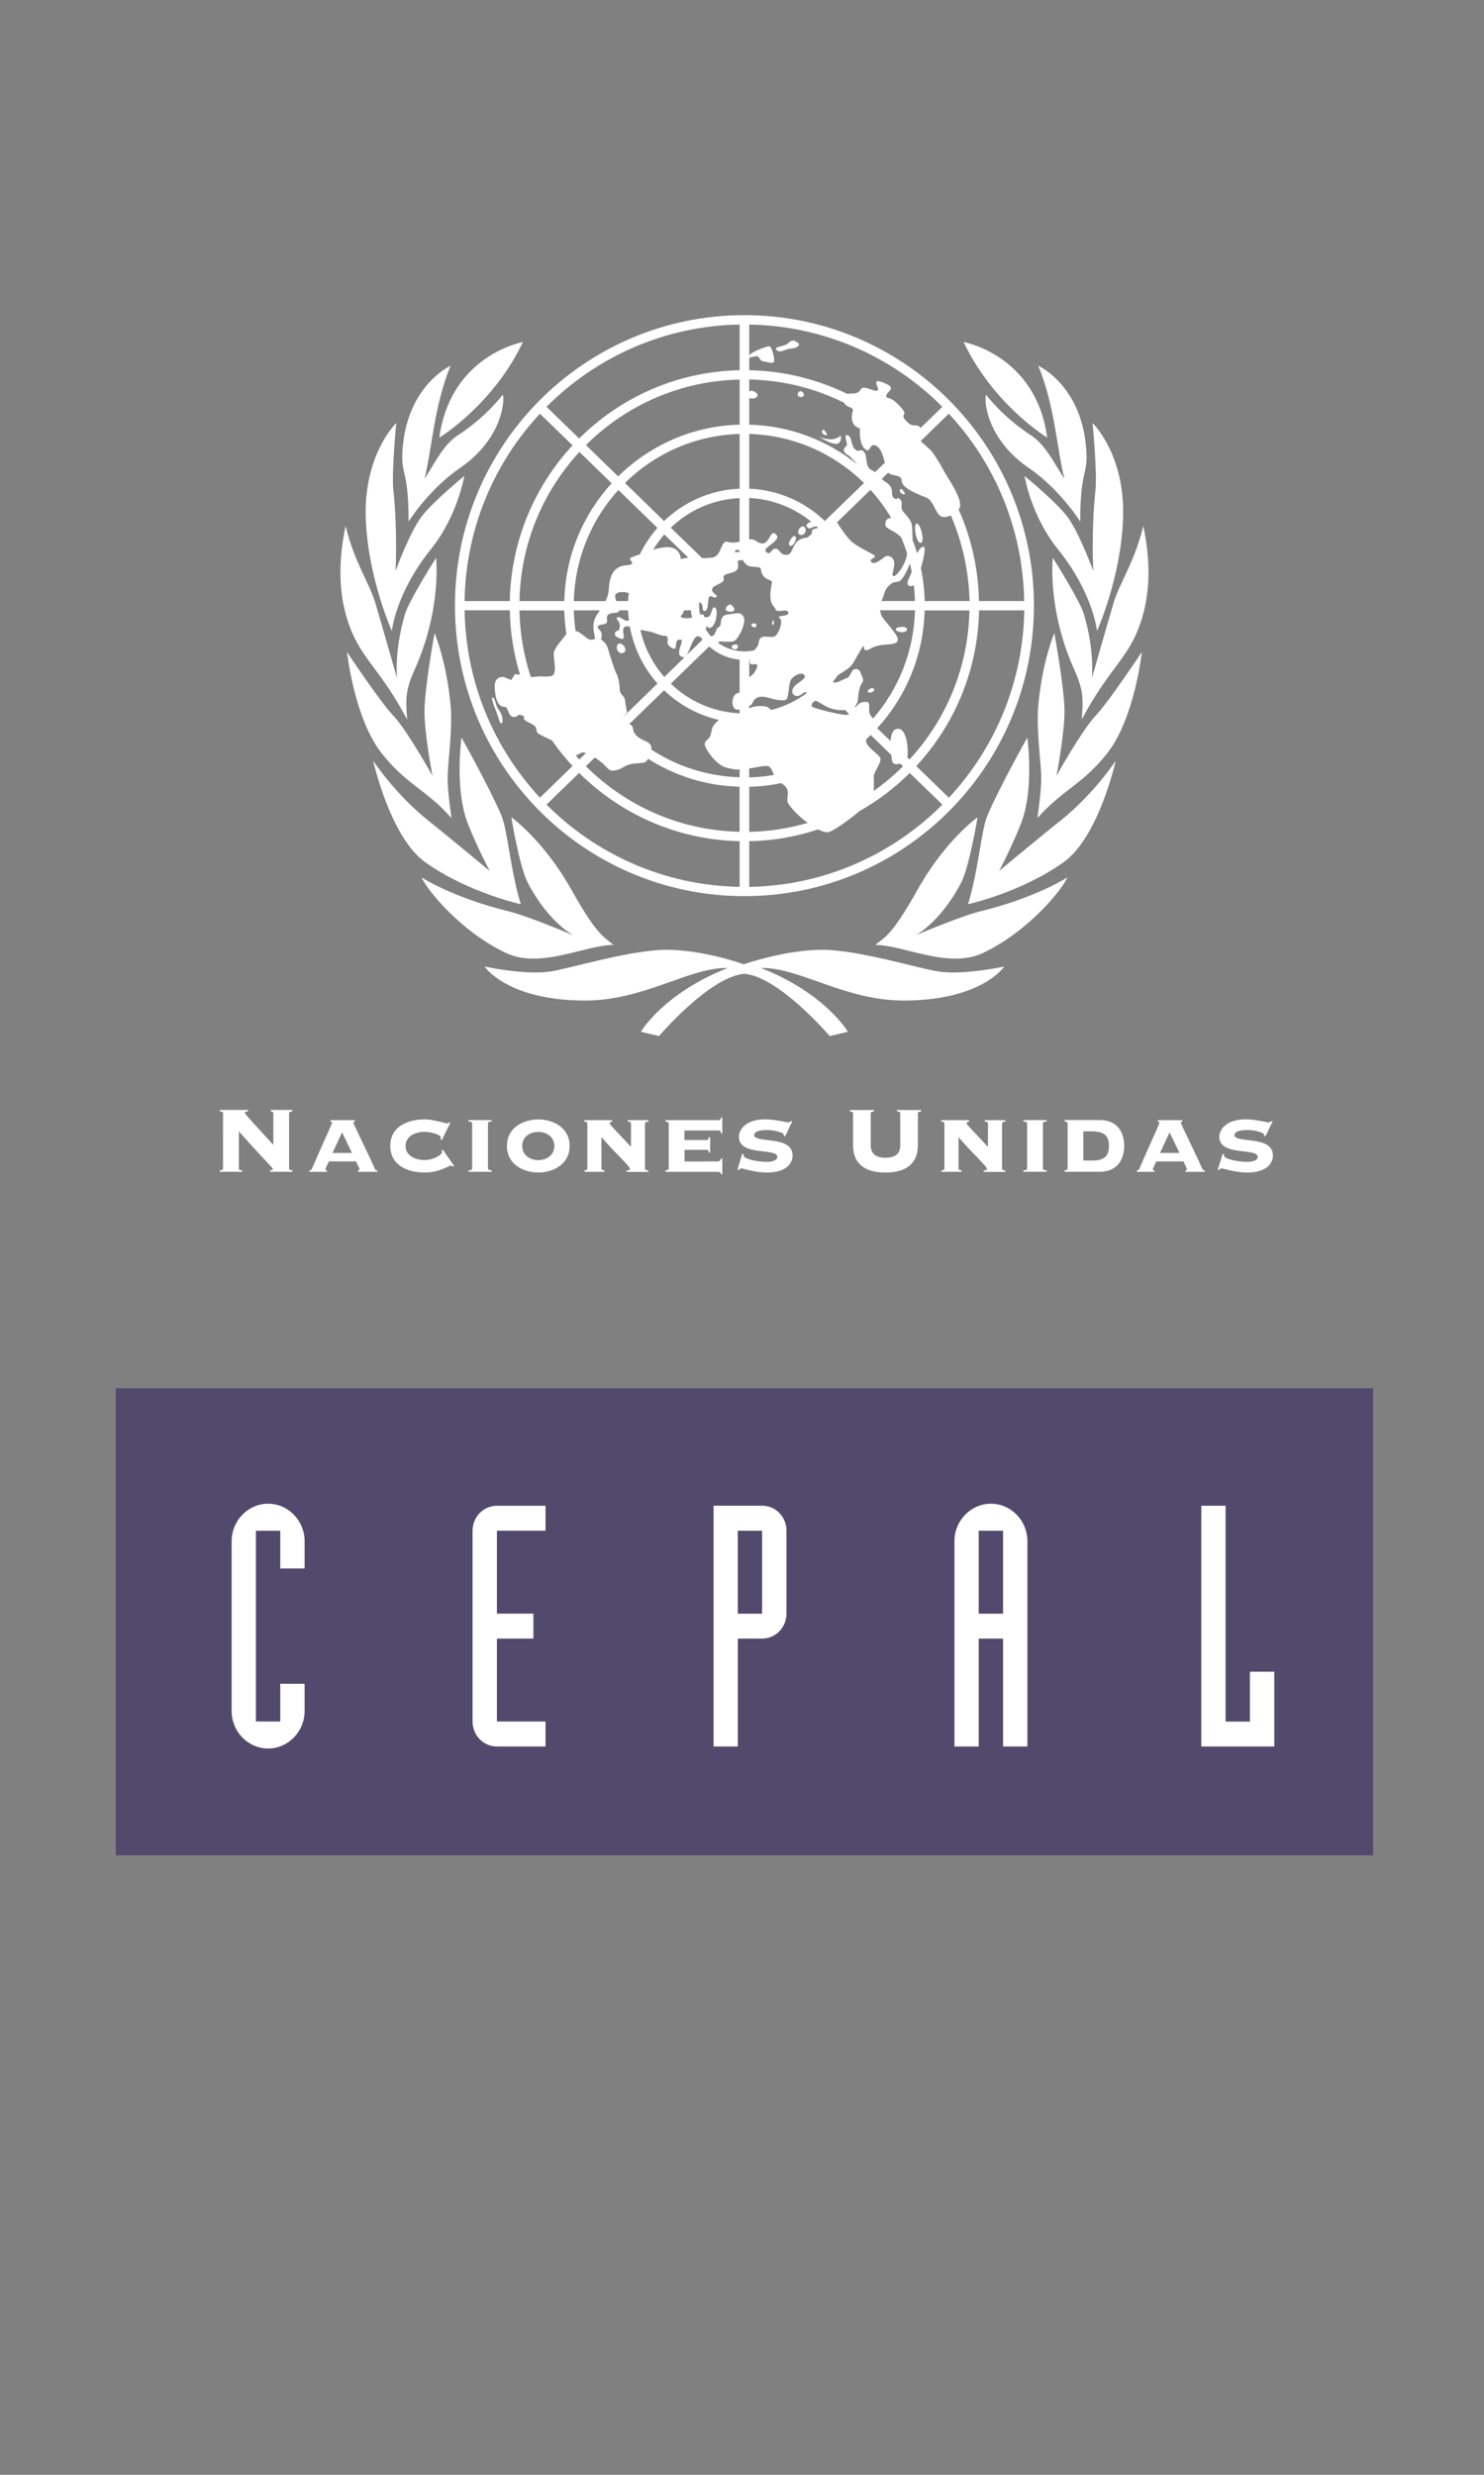 <?xml version="1.0" encoding="UTF-8" standalone="no"?>
<!-- Created with Inkscape (http://www.inkscape.org/) -->

<svg
   width="120mm"
   height="200mm"
   viewBox="0 0 120 200"
   version="1.1"
   id="svg5"
   inkscape:version="1.1.2 (b8e25be833, 2022-02-05)"
   sodipodi:docname="logo_eclac.svg"
   xmlns:inkscape="http://www.inkscape.org/namespaces/inkscape"
   xmlns:sodipodi="http://sodipodi.sourceforge.net/DTD/sodipodi-0.dtd"
   xmlns:xlink="http://www.w3.org/1999/xlink"
   xmlns="http://www.w3.org/2000/svg"
   xmlns:svg="http://www.w3.org/2000/svg">
  <rect x="0" y="0" width="120" height="200" fill="#808080" stroke="none"/>
  <sodipodi:namedview
     id="namedview7"
     pagecolor="#ffffff"
     bordercolor="#666666"
     borderopacity="1.0"
     inkscape:pageshadow="2"
     inkscape:pageopacity="0.0"
     inkscape:pagecheckerboard="0"
     inkscape:document-units="mm"
     showgrid="false"
     inkscape:zoom="0.56915012"
     inkscape:cx="280.24241"
     inkscape:cy="614.95199"
     inkscape:window-width="1920"
     inkscape:window-height="1017"
     inkscape:window-x="1912"
     inkscape:window-y="-8"
     inkscape:window-maximized="1"
     inkscape:current-layer="layer1"
     width="30mm" />
  <defs
     id="defs2">
    <color-profile
       name="sRGB-IEC61966-2.1"
       xlink:href="../../../../Windows/system32/spool/drivers/color/sRGB%20Color%20Space%20Profile.icm"
       id="color-profile1026" />
    <color-profile
       name="Agfa-:-Swop-Standard"
       xlink:href="../../../../Windows/system32/spool/drivers/color/RSWOP.icm"
       id="color-profile1028" />
  </defs>
  <g
     inkscape:label="Capa 1"
     inkscape:groupmode="layer"
     id="layer1">
    <path
       d="m 18.035,94.416 c 0,0.086 -0.027,0.151 -0.264,0.167 v 0.113 h 1.807 V 94.583 c -0.237,-0.016 -0.264,-0.081 -0.264,-0.167 v -2.984 c 2.503,2.806 2.745,2.925 2.745,3.049 0,0.065 -0.049,0.103 -0.221,0.103 v 0.113 h 1.802 V 94.583 c -0.237,-0.016 -0.264,-0.081 -0.264,-0.167 v -4.43 c 0,-0.086 0.027,-0.151 0.264,-0.173 V 89.699 h -1.737 v 0.113 c 0.124,0.011 0.2,0.059 0.2,0.173 v 2.536 c -0.663,-0.734 -2.308,-2.477 -2.308,-2.585 0,-0.059 0.049,-0.113 0.264,-0.124 v -0.113 h -2.287 v 0.113 c 0.237,0.016 0.264,0.086 0.264,0.173 z"
       id="path132"
       inkscape:connector-curvature="0"
       style="clip-rule:evenodd;fill:#ffffff;fill-rule:evenodd;stroke-width:1.39" />
    <path
       d="m 26.886,93.175 0.777,-1.662 0.798,1.662 z m 3.63,1.527 V 94.588 c -0.076,0 -0.162,-0.027 -0.189,-0.092 -0.415,-0.982 -1.748,-3.648 -1.748,-3.761 0,-0.065 0.027,-0.086 0.124,-0.097 V 90.525 h -1.985 v 0.113 c 0.097,0.011 0.124,0.032 0.124,0.097 0,0.13 -0.879,1.98 -1.64,3.761 -0.027,0.065 -0.113,0.092 -0.189,0.092 v 0.113 h 1.424 V 94.588 c -0.038,0 -0.124,0 -0.124,-0.081 0,-0.103 0.221,-0.475 0.275,-0.648 h 2.206 c 0.065,0.173 0.275,0.545 0.275,0.648 0,0.081 -0.086,0.081 -0.124,0.081 v 0.113 z"
       id="path134"
       inkscape:connector-curvature="0"
       style="clip-rule:evenodd;fill:#ffffff;fill-rule:evenodd;stroke-width:1.39" />
    <path
       d="m 36.304,90.703 c -0.027,0.038 -0.076,0.086 -0.14,0.086 -0.102,0 -0.361,-0.086 -0.685,-0.162 -0.324,-0.076 -0.728,-0.162 -1.149,-0.162 -1.386,0 -2.772,0.588 -2.772,2.142 0,1.56 1.386,2.148 2.772,2.148 1.208,0 2.033,-0.572 2.125,-0.572 0.059,0 0.108,0.049 0.151,0.108 l 0.113,-0.07 -0.901,-1.3 -0.102,0.065 c 0.011,0.059 0.011,0.102 0.011,0.173 0,0.135 -0.636,0.588 -1.397,0.588 -0.712,0 -1.537,-0.329 -1.537,-1.139 0,-0.804 0.825,-1.139 1.537,-1.139 0.626,0 1.311,0.275 1.311,0.426 0,0.065 -0.027,0.113 -0.038,0.162 l 0.129,0.065 0.685,-1.387 z"
       id="path136"
       inkscape:connector-curvature="0"
       style="clip-rule:evenodd;fill:#ffffff;fill-rule:evenodd;stroke-width:1.39" />
    <path
       d="m 37.879,90.52 v 0.113 c 0.189,0.011 0.302,0.038 0.302,0.173 v 3.61 c 0,0.13 -0.113,0.156 -0.302,0.167 v 0.113 h 1.882 V 94.583 C 39.572,94.572 39.459,94.545 39.459,94.416 v -3.61 c 0,-0.135 0.113,-0.162 0.302,-0.173 v -0.113 z"
       id="path138"
       inkscape:connector-curvature="0"
       style="clip-rule:evenodd;fill:#ffffff;fill-rule:evenodd;stroke-width:1.39" />
    <path
       d="m 43.526,90.466 c -1.187,0 -2.535,0.648 -2.535,2.142 0,1.506 1.348,2.148 2.535,2.148 1.187,0 2.535,-0.648 2.535,-2.148 0,-1.495 -1.348,-2.142 -2.535,-2.142 z m 0,1.009 c 0.723,0 1.3,0.437 1.3,1.139 0,0.707 -0.583,1.139 -1.3,1.139 -0.723,0 -1.3,-0.437 -1.3,-1.139 -0.005,-0.701 0.577,-1.139 1.3,-1.139 z"
       id="path140"
       inkscape:connector-curvature="0"
       style="clip-rule:evenodd;fill:#ffffff;fill-rule:evenodd;stroke-width:1.39" />
    <path
       d="m 52.161,90.811 c 0,-0.135 0.113,-0.162 0.27,-0.173 v -0.113 h -1.672 v 0.113 c 0.151,0.011 0.264,0.038 0.264,0.173 v 1.873 c -0.798,-0.863 -1.721,-1.802 -1.721,-1.873 0,-0.135 0.113,-0.162 0.2,-0.173 v -0.113 h -2.26 v 0.113 c 0.14,0.011 0.253,0.038 0.253,0.173 v 3.61 c 0,0.13 -0.113,0.156 -0.237,0.167 v 0.113 h 1.624 v -0.113 c -0.13,-0.011 -0.248,-0.038 -0.248,-0.167 v -2.488 l 0.022,-0.016 c 1.068,1.252 2.287,2.337 2.287,2.552 0,0.113 -0.178,0.124 -0.275,0.124 v 0.113 h 1.758 v -0.113 c -0.151,-0.011 -0.27,-0.038 -0.27,-0.167 v -3.616 z"
       id="path142"
       inkscape:connector-curvature="0"
       style="clip-rule:evenodd;fill:#ffffff;fill-rule:evenodd;stroke-width:1.39" />
    <path
       d="m 55.354,93.865 v -0.939 h 1.785 c 0.075,0 0.173,0.038 0.173,0.221 h 0.113 v -1.236 h -0.119 c 0,0.178 -0.097,0.221 -0.173,0.221 h -1.785 v -0.772 h 2.772 c 0.076,0 0.173,0.038 0.173,0.227 H 58.407 v -1.273 h -0.113 c 0,0.173 -0.097,0.21 -0.173,0.21 h -4.309 v 0.113 c 0.129,0.011 0.264,0.038 0.264,0.173 v 3.61 c 0,0.13 -0.135,0.156 -0.264,0.167 v 0.113 h 4.234 c 0.151,0 0.2,0.027 0.264,0.2 h 0.097 v -1.274 h -0.113 c -0.038,0.173 -0.13,0.237 -0.248,0.237 z"
       id="path144"
       inkscape:connector-curvature="0"
       style="clip-rule:evenodd;fill:#ffffff;fill-rule:evenodd;stroke-width:1.39" />
    <path
       d="m 59.631,94.524 0.102,0.027 c 0.065,-0.065 0.135,-0.13 0.221,-0.13 0.075,0 1.138,0.34 2.05,0.34 1.451,0 2.087,-0.648 2.087,-1.387 0,-1.651 -3.107,-0.955 -3.107,-1.635 0,-0.415 0.841,-0.416 1.084,-0.416 0.637,0 1.311,0.254 1.311,0.351 0,0.038 -0.011,0.075 -0.011,0.103 l 0.124,0.054 0.566,-1.198 -0.102,-0.038 c -0.049,0.038 -0.103,0.113 -0.21,0.113 -0.21,0 -0.987,-0.248 -1.888,-0.248 -1.548,0 -2.109,0.826 -2.109,1.414 0,1.592 3.107,0.874 3.107,1.613 0,0.372 -0.626,0.41 -0.863,0.41 -0.771,0 -1.861,-0.248 -1.861,-0.496 0,-0.049 0.011,-0.076 0.011,-0.103 l -0.124,-0.054 z"
       id="path146"
       inkscape:connector-curvature="0"
       style="clip-rule:evenodd;fill:#ffffff;fill-rule:evenodd;stroke-width:1.39" />
    <path
       d="m 72.803,92.538 c 0,0.729 -0.437,1.025 -1.197,1.025 -0.761,0 -1.197,-0.297 -1.197,-1.025 v -2.547 c 0,-0.086 0.027,-0.151 0.264,-0.173 v -0.113 h -1.958 v 0.113 c 0.237,0.016 0.264,0.086 0.264,0.173 v 2.547 c 0,1.673 1.17,2.223 2.621,2.223 1.451,0 2.621,-0.55 2.621,-2.223 v -2.547 c 0,-0.086 0.027,-0.151 0.264,-0.173 v -0.113 h -1.953 v 0.113 c 0.237,0.016 0.264,0.086 0.264,0.173 v 2.547 z"
       id="path148"
       inkscape:connector-curvature="0"
       style="clip-rule:evenodd;fill:#ffffff;fill-rule:evenodd;stroke-width:1.39" />
    <path
       d="m 81.033,90.811 c 0,-0.135 0.113,-0.162 0.264,-0.173 v -0.113 h -1.672 v 0.113 c 0.151,0.011 0.264,0.038 0.264,0.173 v 1.873 c -0.798,-0.863 -1.721,-1.802 -1.721,-1.873 0,-0.135 0.113,-0.162 0.2,-0.173 v -0.113 h -2.26 v 0.113 c 0.14,0.011 0.259,0.038 0.259,0.173 v 3.61 c 0,0.13 -0.113,0.156 -0.237,0.167 v 0.113 h 1.624 v -0.113 c -0.13,-0.011 -0.248,-0.038 -0.248,-0.167 v -2.488 l 0.016,-0.016 c 1.073,1.252 2.287,2.337 2.287,2.552 0,0.113 -0.178,0.124 -0.275,0.124 v 0.113 h 1.758 v -0.113 c -0.151,-0.011 -0.264,-0.038 -0.264,-0.167 v -3.616 z"
       id="path150"
       inkscape:connector-curvature="0"
       style="clip-rule:evenodd;fill:#ffffff;fill-rule:evenodd;stroke-width:1.39" />
    <path
       d="m 82.754,90.52 v 0.113 c 0.189,0.011 0.302,0.038 0.302,0.173 v 3.61 c 0,0.13 -0.113,0.156 -0.302,0.167 v 0.113 h 1.882 v -0.113 c -0.189,-0.011 -0.302,-0.038 -0.302,-0.167 v -3.61 c 0,-0.135 0.113,-0.162 0.302,-0.173 v -0.113 z"
       id="path152"
       inkscape:connector-curvature="0"
       style="clip-rule:evenodd;fill:#ffffff;fill-rule:evenodd;stroke-width:1.39" />
    <path
       d="m 86.33,94.416 c 0,0.13 -0.113,0.156 -0.248,0.167 v 0.113 h 2.848 c 1.408,0 1.974,-0.971 1.974,-2.094 0,-1.117 -0.572,-2.088 -1.974,-2.088 h -2.848 v 0.113 c 0.135,0.011 0.248,0.038 0.248,0.173 z m 1.273,-2.984 h 0.685 c 0.971,0 1.386,0.324 1.386,1.176 0,0.858 -0.415,1.182 -1.386,1.182 h -0.685 z"
       id="path154"
       inkscape:connector-curvature="0"
       style="clip-rule:evenodd;fill:#ffffff;fill-rule:evenodd;stroke-width:1.39" />
    <path
       d="m 93.8,93.175 0.777,-1.662 0.798,1.662 z m 3.625,1.527 V 94.588 c -0.075,0 -0.162,-0.027 -0.189,-0.092 -0.415,-0.982 -1.748,-3.648 -1.748,-3.761 0,-0.065 0.027,-0.086 0.124,-0.097 V 90.525 h -1.985 v 0.113 c 0.097,0.011 0.124,0.032 0.124,0.097 0,0.13 -0.885,1.98 -1.64,3.761 -0.027,0.065 -0.113,0.092 -0.189,0.092 v 0.113 h 1.424 V 94.588 c -0.038,0 -0.124,0 -0.124,-0.081 0,-0.103 0.216,-0.475 0.275,-0.648 h 2.206 c 0.065,0.173 0.275,0.545 0.275,0.648 0,0.081 -0.086,0.081 -0.124,0.081 v 0.113 z"
       id="path156"
       inkscape:connector-curvature="0"
       style="clip-rule:evenodd;fill:#ffffff;fill-rule:evenodd;stroke-width:1.39" />
    <path
       d="m 98.471,94.524 0.103,0.027 c 0.07,-0.065 0.135,-0.13 0.221,-0.13 0.075,0 1.138,0.34 2.05,0.34 1.451,0 2.087,-0.648 2.087,-1.387 0,-1.651 -3.107,-0.955 -3.107,-1.635 0,-0.415 0.847,-0.416 1.084,-0.416 0.636,0 1.311,0.254 1.311,0.351 0,0.038 -0.011,0.075 -0.011,0.103 l 0.124,0.054 0.572,-1.198 -0.102,-0.038 c -0.049,0.038 -0.103,0.113 -0.21,0.113 -0.21,0 -0.987,-0.248 -1.888,-0.248 -1.548,0 -2.109,0.826 -2.109,1.414 0,1.592 3.107,0.874 3.107,1.613 0,0.372 -0.626,0.41 -0.863,0.41 -0.766,0 -1.861,-0.248 -1.861,-0.496 0,-0.049 0.011,-0.076 0.011,-0.103 l -0.124,-0.054 z"
       id="path158"
       inkscape:connector-curvature="0"
       style="clip-rule:evenodd;fill:#ffffff;fill-rule:evenodd;stroke-width:1.39" />
    <path
       d="M 110.688,112.542 H 9.708 v 37.046 H 110.688 Z"
       stroke-miterlimit="3.864"
       id="path160"
       inkscape:connector-curvature="0"
       style="fill:#524a6d;fill-opacity:1;stroke:#524a6d;stroke-width:0.696;stroke-miterlimit:3.864;stroke-opacity:1" />
    <path
       d="m 18.731,138.282 c 0,1.662 1.327,3.022 2.95,3.022 1.618,0 2.95,-1.36 2.95,-3.022 v -2.207 h -1.969 v 3.049 h -1.969 v -15.417 h 1.969 v 3.049 h 1.969 v -2.207 c 0,-1.662 -1.327,-3.027 -2.95,-3.027 -1.623,0 -2.95,1.365 -2.95,3.027 z"
       id="path162"
       inkscape:connector-curvature="0"
       style="clip-rule:evenodd;fill:#ffffff;fill-rule:evenodd;stroke-width:1.39" />
    <path
       d="m 44.114,121.688 h -3.932 c -1.09,0 -1.969,0.901 -1.969,2.018 v 15.417 c 0,1.117 0.874,2.018 1.969,2.018 h 3.932 v -2.018 h -3.932 v -6.702 h 2.95 v -2.018 h -2.95 v -6.702 h 3.932 z"
       id="path164"
       inkscape:connector-curvature="0"
       style="clip-rule:evenodd;fill:#ffffff;fill-rule:evenodd;stroke-width:1.39" />
    <path
       d="m 57.695,141.142 h 1.969 v -8.72 h 1.969 c 1.09,0 1.963,-0.901 1.963,-2.018 v -6.702 c 0,-1.117 -0.874,-2.018 -1.963,-2.018 h -3.932 v 19.459 z m 1.963,-17.435 h 1.969 v 6.702 h -1.969 z"
       id="path166"
       inkscape:connector-curvature="0"
       style="clip-rule:evenodd;fill:#ffffff;fill-rule:evenodd;stroke-width:1.39" />
    <path
       d="m 77.172,141.142 h 1.969 v -8.72 h 1.969 v 8.72 h 1.969 v -16.593 c 0,-1.662 -1.327,-3.027 -2.95,-3.027 -1.624,0 -2.95,1.365 -2.95,3.027 v 16.593 z m 1.969,-17.435 h 1.969 v 6.702 h -1.969 z"
       id="path168"
       inkscape:connector-curvature="0"
       style="clip-rule:evenodd;fill:#ffffff;fill-rule:evenodd;stroke-width:1.39" />
    <path
       d="m 97.139,141.142 h 5.901 v -6.044 h -1.969 v 4.031 h -1.969 v -17.441 h -1.963 z"
       id="path170"
       inkscape:connector-curvature="0"
       style="clip-rule:evenodd;fill:#ffffff;fill-rule:evenodd;stroke-width:1.39" />
    <path
       d="m 36.789,48.947 c 0,-12.967 10.48,-23.479 23.408,-23.479 12.929,0 23.409,10.512 23.409,23.479 0,12.967 -10.48,23.474 -23.409,23.474 C 47.269,72.426 36.789,61.914 36.789,48.947 Z m 9.509,-12.956 -2.638,-2.558 c -3.7,3.972 -6.003,9.282 -6.095,15.142 h 3.657 c 0.097,-4.862 2.007,-9.276 5.076,-12.584 z m 3.161,3.065 -2.605,-2.531 c -2.934,3.173 -4.757,7.393 -4.849,12.05 h 3.625 c 0.086,-3.675 1.526,-7.004 3.83,-9.519 z m 24.633,22.853 2.638,2.558 c 3.7,-3.972 6.003,-9.282 6.095,-15.142 h -3.657 c -0.092,4.857 -2.001,9.271 -5.075,12.584 z M 59.809,29.919 v -3.691 c -6.089,0.103 -11.602,2.623 -15.615,6.648 l 2.638,2.558 c 3.344,-3.324 7.918,-5.412 12.977,-5.515 z m 0,4.398 v -3.642 c -4.838,0.103 -9.223,2.099 -12.427,5.294 l 2.605,2.531 c 2.546,-2.504 6.003,-4.085 9.822,-4.182 z m 0,5.175 v -4.425 c -3.598,0.103 -6.866,1.592 -9.272,3.966 l 3.161,3.071 c 1.607,-1.538 3.748,-2.515 6.111,-2.612 z m 0,32.178 V 67.979 C 54.75,67.877 50.176,65.788 46.832,62.464 l -2.638,2.558 c 4.013,4.026 9.525,6.546 15.615,6.648 z m 0.777,-36.603 v 4.425 c 2.362,0.097 4.504,1.068 6.111,2.612 l 3.166,-3.071 C 67.447,36.659 64.178,35.17 60.586,35.068 Z M 44.626,59.831 C 44.276,59.669 43.86,59.475 43.618,59.334 43.229,59.108 43.499,58.86 43.186,58.633 42.873,58.406 42.765,58.433 42.458,58.207 c -0.313,-0.227 0.248,-0.194 -0.367,-0.437 -0.205,-0.075 -0.243,0.237 -0.631,0.157 -0.388,-0.076 -0.367,-0.793 -0.615,-0.793 -0.696,0 -0.798,-0.912 -0.841,-1.522 -0.075,-1.069 0.761,-0.89 0.761,-0.89 l 0.572,0.237 0.297,-0.475 c 0,0 0.108,0 0.415,0.043 -0.507,-1.651 -0.793,-3.4 -0.825,-5.207 h -3.657 c 0.097,5.86 2.395,11.17 6.095,15.142 l 2.638,-2.558 c -0.604,-0.642 -1.16,-1.338 -1.672,-2.072 z m 2.751,1.031 c -0.054,-0.022 -0.108,-0.032 -0.156,-0.043 -0.216,-0.043 -0.388,0.14 -0.663,0.243 0.092,0.108 0.189,0.211 0.286,0.318 z m 5.032,0.459 -0.016,0.027 c -0.232,0.378 -0.345,0.281 -1.122,0.362 -0.777,0.076 -0.944,0.464 -1.489,0.54 -0.539,0.075 -0.464,0 -0.933,-0.453 -0.21,-0.2 -0.48,-0.405 -0.75,-0.578 l -0.723,0.702 c 3.209,3.195 7.589,5.197 12.427,5.299 v -3.642 c -2.708,-0.065 -5.243,-0.885 -7.395,-2.256 z m -9.078,-6.632 c 0.545,-0.076 0.734,0.043 1.241,-0.054 0.507,-0.092 0.205,-1.284 0.205,-1.759 0,-0.475 0.491,-0.928 0.836,-1.403 0.065,-0.092 0.124,-0.162 0.189,-0.227 -0.097,-0.626 -0.156,-1.268 -0.173,-1.916 h -3.625 c 0.038,1.878 0.356,3.686 0.917,5.38 0.103,0.005 0.227,0.005 0.41,-0.022 z m 24.352,-12.476 c 0.173,0.275 0.809,1.279 1.284,1.641 0.55,0.426 1.284,0.739 1.677,0.988 0.394,0.248 -0.507,0.302 -0.167,0.588 0.34,0.292 1.057,-0.507 1.24,-0.507 0.183,0 0.593,0.097 0.593,0.631 0,0.534 -0.297,0.96 -0.043,1.004 0.237,0.038 1.025,-1.02 1.079,-1.845 -0.14,-0.443 -0.302,-0.869 -0.48,-1.29 -0.518,-0.556 -1.257,-0.674 -1.273,-0.993 -0.027,-0.54 0.275,-0.529 0.469,-0.578 -0.48,-0.809 -1.041,-1.57 -1.672,-2.266 z m -10.901,2.892 c 0.205,0.005 0.442,0 0.793,-0.043 0.82,-0.092 0.68,-1.446 1.257,-1.274 0.351,0.103 0.674,0.065 0.971,-0.005 v -3.529 c -2.141,0.097 -4.094,0.982 -5.561,2.391 z m -3.959,-0.685 c 0.313,-0.092 0.636,-0.162 0.944,-0.194 1.284,-0.124 1.284,0.955 1.284,0.955 0,0 0.243,-0.076 0.61,-0.108 l -1.942,-1.883 c -0.334,0.383 -0.631,0.793 -0.895,1.23 z m -3.856,4.155 c 0.135,-0.27 0.243,-0.594 0.264,-0.977 0.043,-0.75 0.21,-1.835 1.413,-1.916 1.079,-0.076 -0.097,-0.48 0.464,-0.658 0.167,-0.054 0.383,-0.135 0.631,-0.227 0.378,-0.777 0.858,-1.495 1.424,-2.132 l -3.161,-3.07 c -2.157,2.38 -3.511,5.515 -3.603,8.985 h 2.567 z m -0.637,2.094 c 0.043,0.243 0.496,0.324 0.264,1.014 l -0.011,0.027 c 0,0 -0.469,0.243 -0.469,-0.043 v -0.059 c -0.016,-0.281 -0.167,-0.648 -0.124,-1.149 0.038,-0.475 0.307,-0.831 0.518,-1.133 h -2.109 c 0.016,0.567 0.065,1.128 0.146,1.673 0.027,0.005 0.059,0.011 0.086,0.016 0.367,0.081 0.836,0.691 1.16,0.691 0.194,0 0.253,-0.059 0.324,-0.097 v 0.059 c 0,0.286 0.469,0.043 0.469,0.043 l 0.011,-0.027 c 0.232,0.135 0.469,0.389 0.561,0.712 0.124,0.453 0.545,1.802 0.669,2.002 0.124,0.194 0.286,0.809 0.286,1.284 0,0.475 0.383,0.529 0.426,0.89 0.043,0.356 0.162,1.004 0.162,1.004 l -0.351,0.399 2.816,-2.736 c -1.122,-1.268 -1.915,-2.844 -2.228,-4.592 -0.135,-0.032 -0.253,-0.049 -0.356,-0.016 -0.48,0.167 0.146,1.101 -0.334,0.993 -0.34,-0.076 -0.593,-0.232 -0.507,-0.496 0.086,-0.259 0.383,0.043 0.383,-0.631 0,-0.335 -0.566,-0.615 -0.043,-0.615 0.129,0 0.394,0.286 0.604,0.286 0.065,0 0.124,-0.005 0.173,-0.027 -0.032,-0.254 -0.054,-0.507 -0.065,-0.766 -0.027,-0.016 -0.049,-0.038 -0.07,-0.054 h -0.642 c -0.022,0.119 -0.13,0.2 -0.378,0.21 -0.852,0.032 -0.572,0.491 -0.615,0.739 -0.032,0.254 -0.798,0.151 -0.755,0.399 z m 2.513,-2.731 c -0.378,-0.162 -1.1,-0.14 -1.1,0.237 0,0.119 0.043,0.259 0.102,0.399 h 0.949 c 0.011,-0.216 0.027,-0.426 0.049,-0.637 z m 4.509,5.18 c -0.955,0 -0.011,-1.349 -0.259,-1.408 -0.636,-0.162 -0.297,0.712 -0.55,0.712 -0.254,0 -0.566,-0.302 -0.566,-0.464 0,-0.162 0.124,-0.577 -0.21,-0.577 -0.34,0 -0.734,-0.194 -1.03,-0.286 -0.27,-0.086 -0.599,-0.13 -0.955,-0.194 0.324,1.441 1.003,2.747 1.936,3.81 z m 1.332,-1.597 c -0.075,-0.059 -0.162,-0.103 -0.27,-0.103 -0.34,0 -0.62,1.079 -0.879,1.516 l 1.278,-1.241 c -0.043,-0.054 -0.086,-0.113 -0.13,-0.173 z m -1.37,-2.196 c -0.043,0.146 -0.102,0.297 -0.226,0.421 -0.194,0.2 0.394,0.259 0.82,0.178 l 0.054,-0.011 c -0.043,-0.189 -0.075,-0.389 -0.092,-0.588 z m 4.493,-4.841 c -0.21,-0.081 -0.415,-0.075 -0.356,0.157 0.113,-0.022 0.232,-0.038 0.356,-0.049 z m 1.197,8.062 c 0.162,-0.2 0.318,-0.362 0.34,-0.594 0.081,-0.907 1.014,-0.243 1.37,-0.577 0.351,-0.329 0.62,-1.23 0.313,-1.452 -0.313,-0.216 0.804,-0.054 0.717,-0.426 -0.086,-0.372 -0.944,0.081 -1.03,-0.248 -0.086,-0.329 -0.68,-0.372 -0.297,-2.121 0.092,-0.405 -0.761,-0.081 -0.901,-1.166 -0.027,-0.221 -0.863,-0.086 -1.1,-0.286 -0.21,-0.178 -0.313,-0.308 -0.345,-0.41 -0.14,0.005 -0.281,0.016 -0.421,0.038 0.07,0.351 0.07,0.691 -0.14,0.826 -0.34,0.216 -0.647,0.178 -0.906,0.345 -0.254,0.162 0.086,0.367 -0.21,0.572 -0.297,0.205 -0.858,0.34 -0.82,0.631 0.043,0.286 0.496,0.41 0.351,0.572 -0.14,0.167 -0.48,-0.248 -0.604,0.043 -0.124,0.286 0,1.079 -0.34,1.079 -0.313,0 0.005,-0.54 -0.437,-0.707 -0.005,0.092 -0.011,0.183 -0.011,0.281 0,0.243 0.022,0.486 0.07,0.712 0.049,-0.005 0.103,-0.005 0.162,0 0.383,0.043 -0.086,0.221 0.383,0.221 0.464,0 0.329,-0.837 0.636,-0.793 0.307,0.043 0.173,1.29 -0.21,1.576 -0.383,0.286 -0.34,-0.248 -0.464,0.043 -0.016,0.049 -0.032,0.097 -0.043,0.146 0.119,0.2 0.259,0.389 0.415,0.567 0.442,0 0.361,-0.669 0.653,-0.755 0.297,-0.081 -0.054,-0.917 0.68,-0.998 0.734,-0.081 1.1,-0.275 1.327,0.221 0.226,0.491 -0.507,1.905 -0.847,1.948 -0.766,0.092 -1.197,-0.081 -1.197,0.081 0,0.016 -0.005,0.032 -0.011,0.049 0.599,0.426 1.332,0.68 2.12,0.68 0.275,-0.005 0.539,-0.038 0.798,-0.097 z m -0.421,2.196 c 0.286,-0.2 0.442,-0.394 0.55,-0.621 0.421,-0.917 -0.593,-0.011 -0.507,-0.75 l 0.011,-0.065 -0.049,0.005 v 1.43 z m -0.777,2.596 c -0.151,0.027 -0.291,0.016 -0.383,-0.054 -0.286,-0.21 -0.334,-1.214 0.383,-1.322 v -2.655 c -0.933,-0.081 -1.785,-0.464 -2.46,-1.063 l -3.101,3.011 c 1.467,1.408 3.42,2.293 5.561,2.39 z m 0.777,-0.081 c 0.151,-0.092 0.367,-0.167 0.717,-0.189 0.922,-0.059 0.814,0.183 1.084,0.308 1.041,-0.275 2.007,-0.745 2.859,-1.365 -0.178,-0.275 -0.464,0.313 -0.858,0.232 -0.394,-0.081 -0.464,-0.545 0,-0.917 0.464,-0.367 0.847,-0.545 0.636,-0.793 -0.21,-0.248 -0.858,0.054 -1.073,0.426 -0.21,0.367 -0.124,1.576 -0.464,1.619 -0.34,0.043 -0.68,0.005 -1.241,-0.162 -1.37,-0.41 -1.284,0.437 -1.537,0.572 l -0.124,0.065 z m -0.777,4.921 c -0.318,0.027 -0.577,0 -1.117,-0.156 C 57.83,61.774 56.983,60.435 56.983,60.144 c 0,-0.286 0.34,-0.41 0.426,-0.615 0.086,-0.205 0.129,-0.507 0.21,-0.755 0.049,-0.151 0.275,-0.389 0.518,-0.594 -1.694,-0.383 -3.22,-1.225 -4.439,-2.396 l -2.81,2.73 c 0.485,0.211 0.14,0.426 0.507,0.853 0.388,0.453 0.809,0.432 1.122,0.729 0.13,0.124 0.167,0.297 0.156,0.48 2.066,1.355 4.514,2.164 7.136,2.239 z m 2.772,0.448 c -0.097,-0.227 -0.167,-0.459 -0.291,-0.599 -0.243,-0.281 -0.933,-0.022 -1.704,0.075 v 0.723 c 0.68,-0.016 1.343,-0.086 1.996,-0.2 z m 4.336,4.635 c -0.237,0 -0.496,-0.103 -0.755,-0.237 -0.291,-0.156 -0.577,-0.356 -0.82,-0.513 -0.491,-0.324 -1.165,-0.955 -1.553,-1.495 -0.383,-0.529 0.388,-1.128 -0.626,-1.727 -0.836,0.173 -1.694,0.275 -2.573,0.297 v 3.642 c 1.64,-0.032 3.225,-0.291 4.73,-0.729 0.27,0.173 0.55,0.372 0.841,0.529 -1.758,0.583 -3.63,0.917 -5.572,0.955 v 3.691 c 6.089,-0.103 11.596,-2.623 15.615,-6.648 l -2.638,-2.558 c -1.203,1.198 -2.562,2.234 -4.051,3.076 -0.928,0.777 -2.249,1.716 -2.6,1.716 z m 1.413,-9.886 c -1.397,0.167 -2.206,-0.874 -2.443,-0.723 -0.254,0.162 -0.254,0.286 -0.254,0.426 0,0.14 2.174,0.658 2.74,0.701 0.108,0.005 0.205,-0.022 0.291,-0.076 z m 2.826,-8.051 c 0.032,0.092 0.065,0.183 0.081,0.302 0.043,0.367 1.37,1.586 1.37,2.04 0,0.453 -0.739,0.383 -1.241,0.453 -1.014,0.135 -1.014,0.448 -1.327,0.426 -0.286,-0.022 -0.13,-0.421 -0.21,-0.345 -0.173,0.167 -0.653,1.09 -0.863,1.425 -0.226,0.367 -0.782,0.664 -1.187,0.923 -0.135,0.184 -0.275,0.362 -0.421,0.534 0.14,0.27 0.858,-0.216 1.143,-0.297 0.297,-0.081 0.297,-0.669 0.647,-0.712 0.351,-0.043 0.383,0.162 0.593,0.669 0.21,0.507 -0.21,0.205 -0.34,1.538 -0.022,0.243 -0.022,0.567 -0.275,0.799 l 0.065,0.059 c 0.173,-0.2 0.367,-0.378 0.636,-0.41 0.674,-0.081 0.378,0.329 0.48,0.837 0.049,0.259 0.183,0.372 0.302,0.491 2.033,-2.347 3.295,-5.386 3.382,-8.737 h -2.837 z m 2.74,-2.04 c -0.108,0.081 -0.237,0.124 -0.388,0.049 -0.324,-0.151 0.086,-0.696 0.216,-1.144 -0.043,-0.221 -0.092,-0.432 -0.146,-0.642 -0.113,0.308 -0.556,1.381 -0.933,1.457 -0.394,0.081 -0.426,0 -0.804,0.372 -0.361,0.351 -0.318,0.755 -0.566,1.193 h 2.713 c -0.011,-0.432 -0.038,-0.863 -0.092,-1.284 z m -7.848,-4.738 c -0.027,0.005 -0.049,0.005 -0.075,0.005 -0.34,0 -0.507,0.345 -0.734,0 -0.103,-0.156 0.102,-0.297 0.367,-0.389 -1.392,-1.128 -3.134,-1.829 -5.021,-1.916 v 3.346 c 0.194,-0.022 0.378,0.005 0.55,0.124 1.117,0.793 1.036,-0.96 1.559,-0.577 0.707,0.518 -1.122,1.085 -0.744,1.457 0.383,0.372 0.41,-0.329 0.804,-0.248 0.394,0.081 0.253,0.491 0.863,0.491 0.604,0 0.34,-1.209 1.494,-1.371 0.086,-0.011 0.156,-0.027 0.221,-0.043 l 0.329,-0.324 c -0.016,-0.162 -0.092,-0.335 0.421,-0.41 l 0.059,-0.059 z m 10.841,-0.896 c -0.183,0.097 -0.399,0.156 -0.642,0.124 -0.609,-0.081 -0.685,-1.322 -1.37,-1.576 -2.438,-0.917 -1.791,-1.3 -2.044,-1.586 -0.216,-0.248 -0.755,-0.151 -1.009,-0.41 l -0.518,0.502 c 0.086,0.092 0.178,0.173 0.291,0.237 0.847,0.507 0.34,1.052 0.68,1.3 0.34,0.248 0.226,-0.162 0.523,0.124 0.297,0.291 -0.086,0.588 0.253,0.998 0.34,0.41 0.593,0.648 0.68,1.031 0.043,0.183 0.049,0.723 0.065,1.252 0.135,0.345 0.259,0.707 0.367,1.063 0.124,-0.211 0.28,-0.523 0.512,-0.523 0.226,0 0.011,0.955 -0.205,1.743 0.178,0.858 0.28,1.738 0.307,2.644 h 3.625 c -0.065,-2.461 -0.593,-4.797 -1.516,-6.923 z m -2.438,-6.006 c 0.286,0.297 0.728,0.621 0.868,0.799 0.226,0.286 0.674,0.961 0.971,1.549 0.291,0.577 1.801,2.596 1.224,3.168 1.014,2.272 1.602,4.776 1.65,7.414 h 3.657 c -0.097,-5.86 -2.395,-11.17 -6.095,-15.142 z m -5.933,-3.804 c 0.275,-0.119 0.804,0.13 1.095,-0.383 0.226,-0.394 1.197,0.302 1.37,0.081 0.167,-0.221 -0.712,-1.139 0.647,-0.534 0.933,0.41 0,0.658 0.043,0.998 0.043,0.345 0.297,-0.162 1.284,1.041 0.491,0.599 -0.227,0.372 0.297,0.944 0.523,0.577 0.636,0.302 0.987,0.426 0.129,0.043 0.173,0.113 0.178,0.194 L 76.201,32.877 C 72.188,28.851 66.676,26.331 60.586,26.228 v 3.691 c 2.842,0.059 5.529,0.739 7.934,1.921 z M 60.667,31.592 c 0.151,-0.076 0.593,0.13 0.593,0.345 0,0.216 -0.372,0.324 -0.593,0.254 -0.032,-0.011 -0.059,-0.032 -0.081,-0.059 v 2.186 c 3.301,0.086 6.338,1.279 8.749,3.222 -0.345,-0.394 -0.647,-0.712 -0.75,-0.756 -0.297,-0.124 -0.507,-0.464 -0.21,-0.669 0.297,-0.205 -0.13,-0.658 0.043,-0.961 0.507,0 0.351,0.739 0.69,1.122 0.34,0.383 0.464,-0.097 0.761,0.243 0.297,0.345 0.054,1.22 0.609,1.468 0.108,0.049 0.2,0.108 0.286,0.167 l 0.787,-0.761 c -0.13,-0.534 -0.318,-1.166 -0.69,-1.365 -0.55,-0.286 -0.475,0.55 -0.82,0.329 -0.637,-0.41 -0.507,-1.743 -0.507,-1.743 0,0 -0.939,-0.157 -0.566,-1.452 0.07,-0.248 -0.583,-0.243 -0.712,-0.615 -2.325,-1.155 -4.924,-1.824 -7.67,-1.878 v 1.009 c 0.022,-0.038 0.049,-0.07 0.081,-0.086 z m 12.12,30.111 c -0.291,0.103 -0.588,0.076 -0.647,-0.205 -0.027,-0.119 -0.054,-0.291 -0.081,-0.496 l -1.651,-1.603 c -0.113,0.113 -0.232,0.227 -0.351,0.335 -0.022,0.065 -0.027,0.14 -0.016,0.211 0.086,0.507 1.116,1.041 1.16,1.371 0.043,0.329 -0.55,1.128 -0.55,1.452 0,0.216 0.054,0.685 -0.016,1.16 0.852,-0.599 1.651,-1.268 2.384,-2.002 z m -0.221,-2.806 c 0.814,-0.076 0.89,1.808 0.814,2.261 -0.005,0.016 -0.005,0.032 -0.011,0.049 l 0.173,0.173 c 2.934,-3.173 4.757,-7.393 4.849,-12.05 h -3.625 c -0.092,3.669 -1.526,7.004 -3.83,9.519 l 1.073,1.041 c 0.038,-0.518 0.178,-0.955 0.556,-0.993 z M 39.788,56.388 c 0.297,-0.076 0.226,0.583 0.528,0.95 0.308,0.362 0.383,0.977 0.286,1.085 -0.178,0.205 -0.259,-0.399 -0.507,-1.004 -0.243,-0.61 -0.324,-0.88 -0.307,-1.031 z m 33.041,-5.72 c 0.723,-0.081 0.604,0.426 0.13,0.426 -0.48,-0.005 -0.847,-0.345 -0.13,-0.426 z m -2.524,5.024 c 0.297,-0.205 0.566,0.054 0.253,0.221 -0.308,0.167 -0.55,-0.016 -0.253,-0.221 z M 49.998,52.039 c 0.297,-0.205 0.847,0.513 0.41,0.718 -0.437,0.205 -0.707,-0.513 -0.41,-0.718 z m 9.169,0.237 c 0,-0.103 0.124,-0.189 0.275,-0.189 0.151,0 0.232,0.032 0.232,0.14 0,0.108 -0.081,0.248 -0.232,0.248 -0.151,-0.005 -0.275,-0.092 -0.275,-0.2 z m 1.586,-1.775 c 0,-0.092 0.162,-0.124 0.254,-0.124 0.092,0 0.167,0.076 0.167,0.162 0,0.092 -0.075,0.167 -0.167,0.167 -0.097,0 -0.254,-0.113 -0.254,-0.205 z M 59.13,48.882 c 0.426,0.372 0.297,0.615 -0.226,0.534 -0.523,-0.081 0.016,-0.712 0.226,-0.534 z m 3.387,1.268 c 0.097,0 0.075,0.356 -0.016,0.356 -0.097,0 -0.076,-0.356 0.016,-0.356 z m 2.47,-7.598 c 0.297,0.124 0.167,0.756 -0.254,0.674 -0.426,-0.086 -0.043,-0.793 0.254,-0.674 z m -0.68,0.793 c 0.21,0.167 -0.183,0.88 -0.437,0.756 -0.254,-0.124 0.226,-0.917 0.437,-0.756 z m 9.811,-1.036 c 0.297,-0.081 0.674,1.425 0.378,1.549 -0.405,0.167 -0.674,-1.468 -0.378,-1.549 z M 72.894,39.519 c 0.086,0 0.356,0.432 0.27,0.432 -0.41,0.005 -0.529,-0.432 -0.27,-0.432 z m -6.656,-4.215 c 0,0 0.761,0.297 1.197,0.173 0.437,-0.124 0.55,-0.281 0.55,-0.281 0,0 0.13,0.588 -0.313,0.669 -0.432,0.081 -1.435,-0.561 -1.435,-0.561 z m -1.505,-3.686 c 0.259,0 0.442,0.464 0.038,0.464 -0.405,0.005 -0.297,-0.464 -0.038,-0.464 z m 1.861,3.124 c 0.092,0 0.356,0.432 0.264,0.432 -0.405,0 -0.523,-0.432 -0.264,-0.432 z m -2.017,-6.983 c 0.113,0.146 -0.076,0.356 -0.615,0.415 -0.539,0.059 -0.89,0.394 -1.17,0.108 -0.281,-0.286 0.653,-0.27 0.911,-0.523 0.264,-0.254 0.469,-0.362 0.874,0 z M 62.204,27.982 c 0.221,0 0.48,1.101 0.367,1.263 -0.113,0.167 -0.367,0.038 -0.814,-0.038 -0.442,-0.07 -0.243,-0.415 -0.615,-0.415 -0.367,0 -0.588,0.254 -0.556,-0.032 0.043,-0.292 1.397,-0.777 1.618,-0.777 z"
       id="path172"
       inkscape:connector-curvature="0"
       style="fill:#ffffff;stroke-width:1.39" />
    <path
       d="m 60.138,77.93 c 0,0 -3.042,-1.112 -6.03,-1.171 -2.988,-0.059 -7.961,1.511 -9.655,1.759 -2.05,0.297 -5.27,-0.41 -5.27,-0.41 0,0 1.758,2.693 7.961,2.752 4.919,0.049 8.549,-2.693 11.704,-2.633 -5.205,2.045 -7.023,5.153 -7.023,5.153 l 1.462,0.351 c 0,0 4.094,-4.803 6.904,-5.035 2.81,0.237 6.904,5.035 6.904,5.035 l 1.467,-0.351 c 0,0 -1.818,-3.108 -7.023,-5.153 3.155,-0.059 6.785,2.682 11.704,2.633 6.203,-0.059 7.967,-2.752 7.967,-2.752 0,0 -3.225,0.707 -5.27,0.41 -1.699,-0.243 -6.667,-1.819 -9.655,-1.759 -2.993,0.059 -6.149,1.171 -6.149,1.171 z m 18.91,-11.883 c 0,0 -0.658,4.026 -1.348,5.331 -1.699,3.216 -3.684,4.215 -3.684,4.215 0,0 3.668,-1.554 5.205,-1.932 4.568,-1.112 7.087,-2.752 7.087,-2.752 -0.351,0.88 -3.037,4.29 -6.791,6.092 -2.81,1.349 -6.44,-0.637 -8.722,-0.637 0.707,-0.648 1.23,-0.588 3.398,-4.457 2.238,-4.004 4.854,-5.86 4.854,-5.86 z m 11.17,-4.565 c 0,0 -1.365,6.168 -4.212,8.197 -3.452,2.461 -7.729,3.394 -7.729,3.394 0.874,-2.865 1.052,-5.968 1.58,-7.199 1.019,-2.369 3.215,-6.265 3.215,-6.265 0,0 0.588,4.16 -0.523,6.972 -0.761,1.932 -1.758,3.804 -1.758,3.804 0,0 3.743,-3.108 4.86,-3.982 2.762,-2.169 4.568,-4.921 4.568,-4.921 z m 2.114,-8.791 c 0,0 -0.572,5.359 -2.81,8.197 -1.985,2.52 -3.684,2.99 -5.615,5.213 -0.059,0 0.345,-2.164 0.286,-3.513 -0.059,-1.349 -0.41,-3.804 -0.226,-5.677 0.345,-3.578 1.289,-5.747 1.289,-5.747 0,0 0.82,4.447 0.82,6.324 0,1.878 -0.647,5.213 -0.647,5.213 0,0 2.055,-3.691 3.166,-4.862 1.1,-1.166 3.738,-5.148 3.738,-5.148 z M 92.452,42.503 c 0.226,1.171 0.874,4.274 -0.119,7.495 -0.992,3.222 -2.519,3.75 -4.86,8.148 0.119,-1.641 0.156,-2.337 -0.588,-3.988 -2.222,-4.916 -1.753,-9.076 -1.753,-9.076 0,0 2.157,3.367 2.519,4.565 0.874,2.93 0.642,5.153 0.642,5.153 0,0 1.289,-4.511 1.758,-6.092 0.469,-1.576 1.694,-3.276 2.4,-6.206 z m -4.105,-8.316 c 0,0 0.383,3.999 0.237,5.391 -0.356,3.335 -0.178,6.557 -0.178,6.557 0,0 -1.165,-3.157 -2.104,-4.387 -0.939,-1.23 -3.457,-3.281 -3.457,-3.281 0,0 0.529,3.227 2.697,5.914 2.864,3.556 3.166,6.61 3.166,6.61 0,0 1.931,-4.268 2.104,-9.071 0.189,-5.213 -2.465,-7.733 -2.465,-7.733 z m -4.385,-4.625 c 1.338,3.275 1.456,6.443 2.104,9.13 -0.874,-1.349 -1.564,-2.784 -2.697,-3.513 -2.282,-1.468 -3.63,-3.275 -3.63,-3.275 -0.178,0.291 -0.059,3.513 3.452,5.914 2.535,1.732 4.159,4.333 4.159,4.333 0,-4.511 0.701,-3.578 0.464,-6.098 -0.458,-4.97 -3.851,-6.492 -3.851,-6.492 z M 41.347,66.047 c 0,0 0.653,4.026 1.348,5.331 1.699,3.216 3.689,4.215 3.689,4.215 0,0 -3.668,-1.554 -5.205,-1.932 -4.568,-1.112 -7.087,-2.752 -7.087,-2.752 0.351,0.88 3.037,4.29 6.791,6.092 2.81,1.349 6.44,-0.637 8.722,-0.637 -0.707,-0.648 -1.23,-0.588 -3.398,-4.457 -2.244,-4.004 -4.86,-5.86 -4.86,-5.86 z M 30.177,61.482 c 0,0 1.365,6.168 4.207,8.197 3.452,2.461 7.729,3.394 7.729,3.394 -0.874,-2.865 -1.052,-5.968 -1.58,-7.199 -1.019,-2.369 -3.215,-6.265 -3.215,-6.265 0,0 -0.588,4.16 0.523,6.972 0.761,1.932 1.758,3.804 1.758,3.804 0,0 -3.743,-3.108 -4.86,-3.982 C 31.984,64.234 30.177,61.482 30.177,61.482 Z M 28.062,52.692 c 0,0 0.572,5.359 2.81,8.197 1.985,2.52 3.689,2.99 5.615,5.213 0.059,0 -0.345,-2.164 -0.286,-3.513 0.059,-1.349 0.41,-3.804 0.227,-5.677 -0.345,-3.578 -1.289,-5.747 -1.289,-5.747 0,0 -0.814,4.447 -0.814,6.324 0,1.878 0.647,5.213 0.647,5.213 0,0 -2.049,-3.691 -3.166,-4.862 -1.111,-1.166 -3.743,-5.148 -3.743,-5.148 z M 27.944,42.503 c -0.226,1.171 -0.874,4.274 0.119,7.495 0.992,3.222 2.519,3.75 4.86,8.148 -0.119,-1.641 -0.156,-2.337 0.588,-3.988 2.222,-4.916 1.753,-9.076 1.753,-9.076 0,0 -2.157,3.367 -2.519,4.565 -0.874,2.93 -0.642,5.153 -0.642,5.153 0,0 -1.284,-4.511 -1.758,-6.092 -0.469,-1.576 -1.694,-3.276 -2.4,-6.206 z m 4.099,-8.316 c 0,0 -0.383,3.999 -0.237,5.391 0.356,3.335 0.178,6.557 0.178,6.557 0,0 1.165,-3.157 2.104,-4.387 0.939,-1.23 3.457,-3.281 3.457,-3.281 0,0 -0.534,3.227 -2.697,5.914 -2.864,3.556 -3.161,6.61 -3.161,6.61 0,0 -1.931,-4.268 -2.109,-9.071 -0.183,-5.213 2.465,-7.733 2.465,-7.733 z m 4.39,-4.625 c -1.338,3.275 -1.456,6.443 -2.104,9.13 0.874,-1.349 1.559,-2.784 2.691,-3.513 2.282,-1.468 3.63,-3.275 3.63,-3.275 0.178,0.291 0.059,3.513 -3.452,5.914 -2.535,1.732 -4.159,4.333 -4.159,4.333 0,-4.511 -0.701,-3.578 -0.464,-6.098 0.464,-4.97 3.856,-6.492 3.856,-6.492 z m 41.488,-1.921 c 2.416,5.099 6.758,7.722 6.758,7.722 -0.901,-6.681 -6.758,-7.722 -6.758,-7.722 z m -35.636,0 c -2.416,5.099 -6.758,7.722 -6.758,7.722 0.906,-6.681 6.758,-7.722 6.758,-7.722 z"
       id="path174"
       inkscape:connector-curvature="0"
       style="clip-rule:evenodd;fill:#ffffff;fill-rule:evenodd;stroke-width:1.39" />
  </g>
</svg>
